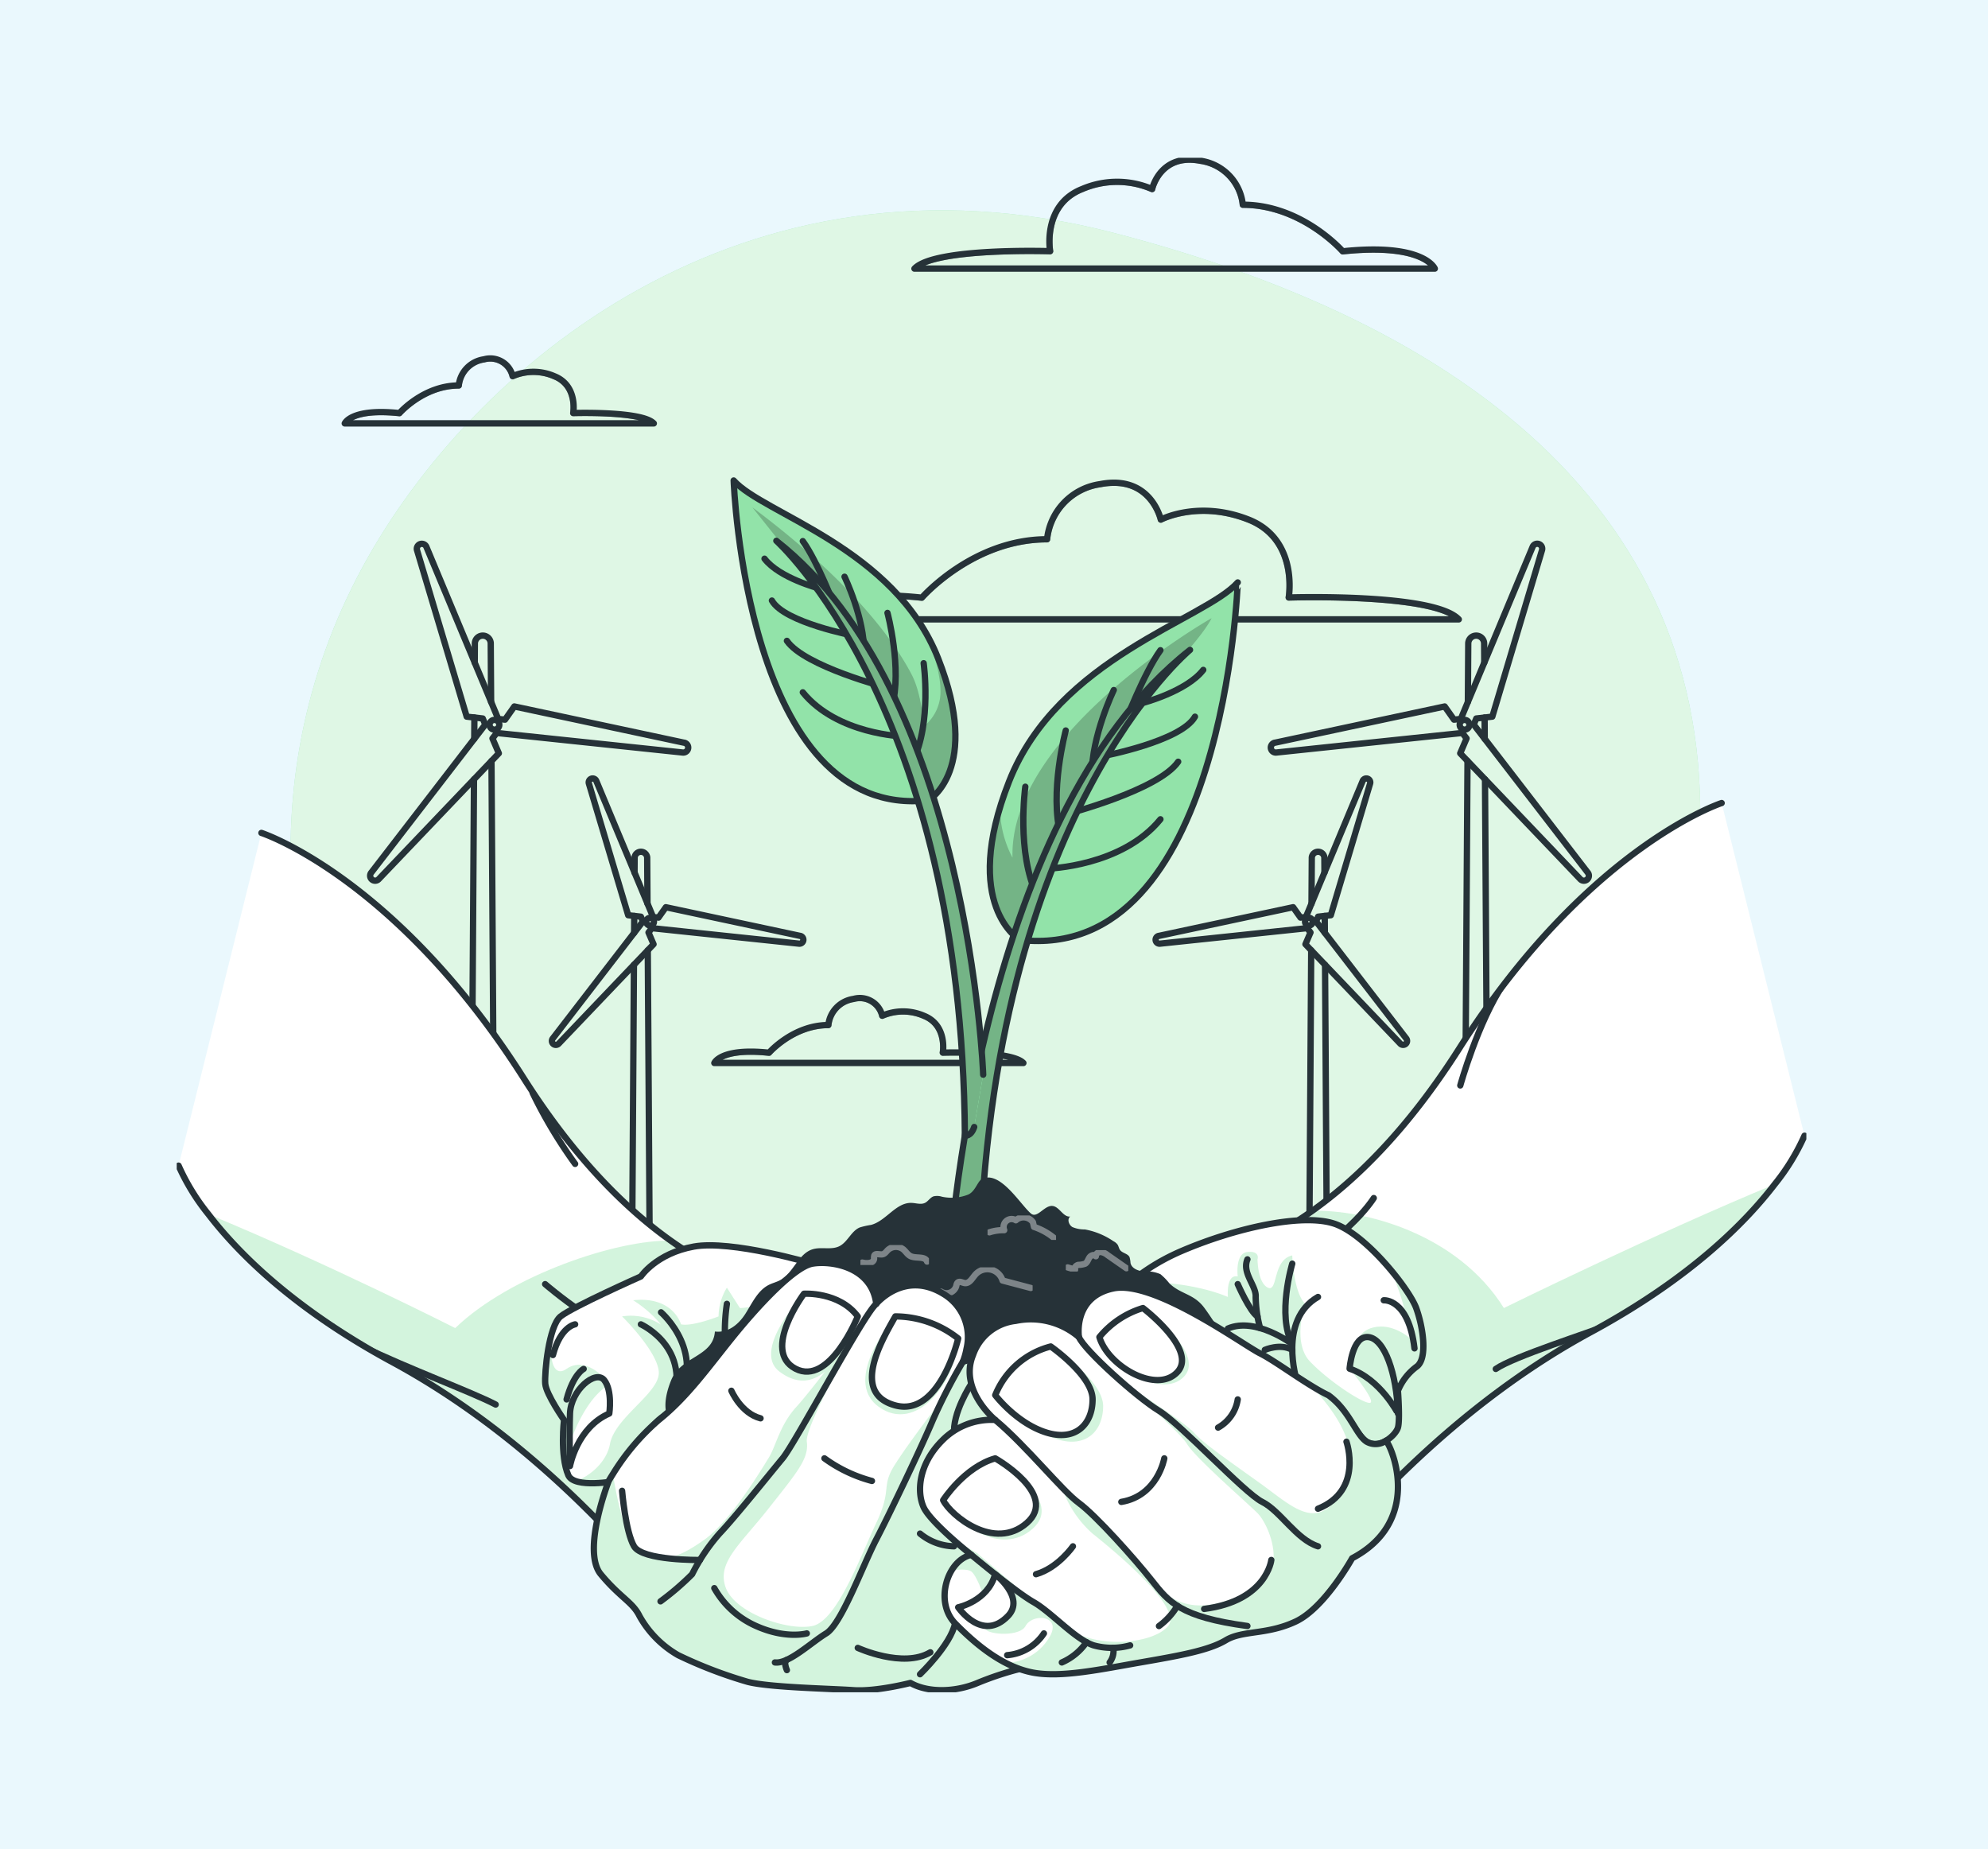 <svg xmlns="http://www.w3.org/2000/svg" xmlns:xlink="http://www.w3.org/1999/xlink" width="315" height="293" viewBox="0 0 315 293">
  <defs>
    <clipPath id="clip-path">
      <rect id="Rectángulo_405295" data-name="Rectángulo 405295" width="258.219" height="243.116" fill="none"/>
    </clipPath>
    <clipPath id="clip-path-3">
      <rect id="Rectángulo_405256" data-name="Rectángulo 405256" width="223.373" height="211.892" fill="none"/>
    </clipPath>
    <clipPath id="clip-path-4">
      <path id="Trazado_978825" data-name="Trazado 978825" d="M214.933,87.1a9.854,9.854,0,0,0-8.426,8.735c-11.771,0-19.843,9.252-19.843,9.252-16.207-1.719-18.294,3.44-18.294,3.44H271.743c-3.946-4.217-26.947-3.466-26.947-3.466s1.614-9.195-6.357-12.343-13.909,0-13.909,0-1.273-5.838-7.427-5.838a11.457,11.457,0,0,0-2.17.219" transform="translate(-168.37 -86.885)" fill="none"/>
    </clipPath>
    <clipPath id="clip-path-5">
      <rect id="Rectángulo_405258" data-name="Rectángulo 405258" width="103.966" height="22.239" fill="none"/>
    </clipPath>
    <clipPath id="clip-path-7">
      <path id="Trazado_978828" data-name="Trazado 978828" d="M234.928,5.156a14,14,0,0,0-11.094,0C217.477,7.667,218.765,15,218.765,15s-18.345-.6-21.493,2.765h82.449s-1.664-4.115-14.591-2.744c0,0-6.437-7.379-15.826-7.379A7.86,7.86,0,0,0,242.583.674,9.2,9.2,0,0,0,240.853.5a6.061,6.061,0,0,0-5.925,4.656" transform="translate(-197.272 -0.5)" fill="none"/>
    </clipPath>
    <clipPath id="clip-path-8">
      <rect id="Rectángulo_405260" data-name="Rectángulo 405260" width="83.042" height="17.858" fill="none"/>
    </clipPath>
    <clipPath id="clip-path-10">
      <path id="Trazado_978831" data-name="Trazado 978831" d="M67,53.819A4.668,4.668,0,0,0,63,57.957c-5.577,0-9.4,4.383-9.4,4.383-7.677-.814-8.666,1.63-8.666,1.63H93.908c-1.87-2-12.766-1.643-12.766-1.643s.765-4.356-3.011-5.847a8.316,8.316,0,0,0-6.589,0,3.6,3.6,0,0,0-3.519-2.766,5.413,5.413,0,0,0-1.028.1" transform="translate(-44.936 -53.715)" fill="none"/>
    </clipPath>
    <clipPath id="clip-path-11">
      <rect id="Rectángulo_405262" data-name="Rectángulo 405262" width="49.564" height="10.847" fill="none"/>
    </clipPath>
    <clipPath id="clip-path-13">
      <path id="Trazado_978834" data-name="Trazado 978834" d="M165.814,224.826a4.669,4.669,0,0,0-3.992,4.139c-5.577,0-9.4,4.383-9.4,4.383-7.677-.814-8.666,1.63-8.666,1.63h48.972c-1.87-2-12.766-1.642-12.766-1.642s.765-4.356-3.011-5.847a8.316,8.316,0,0,0-6.589,0,3.6,3.6,0,0,0-3.519-2.766,5.462,5.462,0,0,0-1.027.1" transform="translate(-143.756 -224.722)" fill="none"/>
    </clipPath>
    <clipPath id="clip-path-16">
      <path id="Trazado_978853" data-name="Trazado 978853" d="M.5,233.231a34.528,34.528,0,0,0,4.723,7.7c4.658,6.08,13.428,14.926,29.119,23.412,27.732,14.992,45.284,39.9,45.284,39.9l16.136-51.43s-7.176-.521-17.273-7.692c-6.862-4.87-15.075-12.8-23.294-25.735-20.313-31.946-41.569-38.873-41.569-38.873Z" transform="translate(-0.5 -180.522)" fill="none"/>
    </clipPath>
    <clipPath id="clip-path-17">
      <rect id="Rectángulo_405266" data-name="Rectángulo 405266" width="90.539" height="63.316" fill="none"/>
    </clipPath>
    <clipPath id="clip-path-19">
      <path id="Trazado_978860" data-name="Trazado 978860" d="M315.068,211.395c-8.219,12.929-16.432,20.864-23.294,25.735-10.1,7.171-17.273,7.692-17.273,7.692l16.136,51.429s17.552-24.912,45.284-39.9c15.691-8.486,24.461-17.333,29.119-23.413a34.522,34.522,0,0,0,4.723-7.7l-13.125-52.709s-21.256,6.927-41.569,38.873" transform="translate(-274.5 -172.522)" fill="none"/>
    </clipPath>
    <clipPath id="clip-path-22">
      <rect id="Rectángulo_405269" data-name="Rectángulo 405269" width="10.27" height="22.866" fill="none"/>
    </clipPath>
    <clipPath id="clip-path-23">
      <rect id="Rectángulo_405270" data-name="Rectángulo 405270" width="45.534" height="30.988" fill="none"/>
    </clipPath>
    <clipPath id="clip-path-24">
      <rect id="Rectángulo_405271" data-name="Rectángulo 405271" width="50.247" height="30.458" fill="none"/>
    </clipPath>
    <clipPath id="clip-path-25">
      <path id="Trazado_978884" data-name="Trazado 978884" d="M220.467,145.083c-7.735,19.654,1.7,25.1,1.7,25.1,32.413,3.726,34.533-56.64,34.533-56.64-5.256,5.926-28.5,11.889-36.236,31.544" transform="translate(-217.421 -113.539)" fill="none"/>
    </clipPath>
    <clipPath id="clip-path-26">
      <rect id="Rectángulo_405274" data-name="Rectángulo 405274" width="35.16" height="50.783" fill="none"/>
    </clipPath>
    <clipPath id="clip-path-29">
      <path id="Trazado_978892" data-name="Trazado 978892" d="M206.455,229.373h4.862c1.636-71.591,33.36-97.8,33.36-97.8-34.2,26.833-38.222,97.8-38.222,97.8" transform="translate(-206.455 -131.574)" fill="none"/>
    </clipPath>
    <clipPath id="clip-path-30">
      <rect id="Rectángulo_405277" data-name="Rectángulo 405277" width="38.223" height="97.799" fill="none"/>
    </clipPath>
    <clipPath id="clip-path-33">
      <path id="Trazado_978896" data-name="Trazado 978896" d="M179.814,136.94s8.443-4.867,1.523-22.446-27.709-22.913-32.41-28.214c0,0,1.9,53.992,30.887,50.66" transform="translate(-148.927 -86.28)" fill="none"/>
    </clipPath>
    <clipPath id="clip-path-34">
      <rect id="Rectángulo_405280" data-name="Rectángulo 405280" width="32.166" height="46.452" fill="none"/>
    </clipPath>
    <clipPath id="clip-path-37">
      <path id="Trazado_978904" data-name="Trazado 978904" d="M190.213,196.659s.962.189,1.478-1.374L193.114,187s-2.193-60.593-32.778-84.593c0,0,29.45,26.375,29.877,94.247" transform="translate(-160.336 -102.412)" fill="none"/>
    </clipPath>
    <clipPath id="clip-path-38">
      <rect id="Rectángulo_405283" data-name="Rectángulo 405283" width="32.777" height="94.255" fill="none"/>
    </clipPath>
    <clipPath id="clip-path-41">
      <rect id="Rectángulo_405284" data-name="Rectángulo 405284" width="10.861" height="3.173" fill="none"/>
    </clipPath>
    <clipPath id="clip-path-42">
      <rect id="Rectángulo_405285" data-name="Rectángulo 405285" width="14.789" height="4.413" fill="none"/>
    </clipPath>
    <clipPath id="clip-path-43">
      <rect id="Rectángulo_405286" data-name="Rectángulo 405286" width="10.856" height="3.884" fill="none"/>
    </clipPath>
    <clipPath id="clip-path-44">
      <rect id="Rectángulo_405287" data-name="Rectángulo 405287" width="9.902" height="3.395" fill="none"/>
    </clipPath>
    <clipPath id="clip-path-45">
      <rect id="Rectángulo_405288" data-name="Rectángulo 405288" width="67.45" height="62.843" fill="none"/>
    </clipPath>
    <clipPath id="clip-path-46">
      <rect id="Rectángulo_405289" data-name="Rectángulo 405289" width="14.716" height="15.5" fill="none"/>
    </clipPath>
    <clipPath id="clip-path-47">
      <rect id="Rectángulo_405290" data-name="Rectángulo 405290" width="70.768" height="46.586" fill="none"/>
    </clipPath>
    <clipPath id="clip-path-48">
      <rect id="Rectángulo_405291" data-name="Rectángulo 405291" width="15.424" height="14.026" fill="none"/>
    </clipPath>
    <clipPath id="clip-path-49">
      <rect id="Rectángulo_405292" data-name="Rectángulo 405292" width="13.088" height="11.411" fill="none"/>
    </clipPath>
    <clipPath id="clip-path-50">
      <rect id="Rectángulo_405293" data-name="Rectángulo 405293" width="14.713" height="11.926" fill="none"/>
    </clipPath>
  </defs>
  <g id="Grupo_1144151" data-name="Grupo 1144151" transform="translate(-285 -5872)">
    <rect id="Rectángulo_405241" data-name="Rectángulo 405241" width="315" height="293" transform="translate(285 5872)" fill="#eaf8fd"/>
    <g id="Grupo_1144150" data-name="Grupo 1144150" transform="translate(313 5897)">
      <g id="Grupo_1144149" data-name="Grupo 1144149" clip-path="url(#clip-path)">
        <g id="Grupo_1144027" data-name="Grupo 1144027">
          <g id="Grupo_1144026" data-name="Grupo 1144026" clip-path="url(#clip-path)">
            <path id="Trazado_978822" data-name="Trazado 978822" d="M41.9,70.476c17.08-31.444,60.04-68.147,118.98-52.859s98.759,47.631,92.234,103.9S212.3,224.543,138.442,225.913,4.452,139.421,41.9,70.476" transform="translate(-12.403 -5.719)" fill="#92e3a9"/>
            <g id="Grupo_1144025" data-name="Grupo 1144025" transform="translate(18.039 8.318)" opacity="0.7">
              <g id="Grupo_1144024" data-name="Grupo 1144024">
                <g id="Grupo_1144023" data-name="Grupo 1144023" clip-path="url(#clip-path-3)">
                  <path id="Trazado_978823" data-name="Trazado 978823" d="M41.9,70.476c17.08-31.444,60.04-68.147,118.98-52.859s98.759,47.631,92.234,103.9S212.3,224.543,138.442,225.913,4.452,139.421,41.9,70.476" transform="translate(-30.441 -14.037)" fill="#fff"/>
                </g>
              </g>
            </g>
          </g>
        </g>
        <g id="Grupo_1144032" data-name="Grupo 1144032" transform="translate(99.771 51.486)">
          <g id="Grupo_1144031" data-name="Grupo 1144031" clip-path="url(#clip-path-4)">
            <g id="Grupo_1144030" data-name="Grupo 1144030" transform="translate(-0.296 -0.296)" opacity="0.5">
              <g id="Grupo_1144029" data-name="Grupo 1144029">
                <g id="Grupo_1144028" data-name="Grupo 1144028" clip-path="url(#clip-path-5)">
                  <path id="Trazado_978824" data-name="Trazado 978824" d="M186.664,105.091s8.071-9.252,19.843-9.252a9.855,9.855,0,0,1,8.426-8.736c8.034-1.548,9.6,5.619,9.6,5.619s5.939-3.147,13.909,0,6.357,12.342,6.357,12.342,23-.751,26.947,3.467H168.37S170.456,103.372,186.664,105.091Z" transform="translate(-168.074 -86.589)" fill="none" stroke="#263238" stroke-linecap="round" stroke-linejoin="round" stroke-width="1"/>
                </g>
              </g>
            </g>
          </g>
        </g>
        <g id="Grupo_1144034" data-name="Grupo 1144034">
          <g id="Grupo_1144033" data-name="Grupo 1144033" clip-path="url(#clip-path)">
            <path id="Trazado_978826" data-name="Trazado 978826" d="M186.664,105.091s8.071-9.252,19.843-9.252a9.855,9.855,0,0,1,8.426-8.736c8.034-1.548,9.6,5.619,9.6,5.619s5.939-3.147,13.909,0,6.357,12.342,6.357,12.342,23-.751,26.947,3.467H168.37S170.456,103.372,186.664,105.091Z" transform="translate(-68.599 -35.399)" fill="none" stroke="#263238" stroke-linecap="round" stroke-linejoin="round" stroke-width="1"/>
          </g>
        </g>
        <g id="Grupo_1144039" data-name="Grupo 1144039" transform="translate(116.898 0.296)">
          <g id="Grupo_1144038" data-name="Grupo 1144038" clip-path="url(#clip-path-7)">
            <g id="Grupo_1144037" data-name="Grupo 1144037" transform="translate(-0.296 -0.296)" opacity="0.5">
              <g id="Grupo_1144036" data-name="Grupo 1144036">
                <g id="Grupo_1144035" data-name="Grupo 1144035" clip-path="url(#clip-path-8)">
                  <path id="Trazado_978827" data-name="Trazado 978827" d="M265.13,15.021S258.693,7.641,249.3,7.641A7.86,7.86,0,0,0,242.583.674c-6.408-1.234-7.655,4.482-7.655,4.482a14,14,0,0,0-11.094,0c-6.357,2.51-5.07,9.844-5.07,9.844s-18.345-.6-21.493,2.765h82.45S278.057,13.65,265.13,15.021Z" transform="translate(-196.976 -0.203)" fill="none" stroke="#263238" stroke-linecap="round" stroke-linejoin="round" stroke-width="1"/>
                </g>
              </g>
            </g>
          </g>
        </g>
        <g id="Grupo_1144041" data-name="Grupo 1144041">
          <g id="Grupo_1144040" data-name="Grupo 1144040" clip-path="url(#clip-path)">
            <path id="Trazado_978829" data-name="Trazado 978829" d="M265.13,15.021S258.693,7.641,249.3,7.641A7.86,7.86,0,0,0,242.583.674c-6.408-1.234-7.655,4.482-7.655,4.482a14,14,0,0,0-11.094,0c-6.357,2.51-5.07,9.844-5.07,9.844s-18.345-.6-21.493,2.765h82.45S278.057,13.65,265.13,15.021Z" transform="translate(-80.374 -0.203)" fill="none" stroke="#263238" stroke-linecap="round" stroke-linejoin="round" stroke-width="1"/>
          </g>
        </g>
        <g id="Grupo_1144046" data-name="Grupo 1144046" transform="translate(26.628 31.83)">
          <g id="Grupo_1144045" data-name="Grupo 1144045" clip-path="url(#clip-path-10)">
            <g id="Grupo_1144044" data-name="Grupo 1144044" transform="translate(-0.296 -0.296)" opacity="0.5">
              <g id="Grupo_1144043" data-name="Grupo 1144043">
                <g id="Grupo_1144042" data-name="Grupo 1144042" clip-path="url(#clip-path-11)">
                  <path id="Trazado_978830" data-name="Trazado 978830" d="M53.6,62.34s3.823-4.383,9.4-4.383a4.667,4.667,0,0,1,3.992-4.138,3.644,3.644,0,0,1,4.547,2.662,8.314,8.314,0,0,1,6.589,0c3.776,1.491,3.011,5.847,3.011,5.847s10.9-.356,12.766,1.642H44.937S45.925,61.526,53.6,62.34Z" transform="translate(-44.64 -53.419)" fill="none" stroke="#263238" stroke-linecap="round" stroke-linejoin="round" stroke-width="1"/>
                </g>
              </g>
            </g>
          </g>
        </g>
        <g id="Grupo_1144048" data-name="Grupo 1144048">
          <g id="Grupo_1144047" data-name="Grupo 1144047" clip-path="url(#clip-path)">
            <path id="Trazado_978832" data-name="Trazado 978832" d="M53.6,62.34s3.823-4.383,9.4-4.383a4.667,4.667,0,0,1,3.992-4.138,3.644,3.644,0,0,1,4.547,2.662,8.314,8.314,0,0,1,6.589,0c3.776,1.491,3.011,5.847,3.011,5.847s10.9-.356,12.766,1.642H44.937S45.925,61.526,53.6,62.34Z" transform="translate(-18.309 -21.885)" fill="none" stroke="#263238" stroke-linecap="round" stroke-linejoin="round" stroke-width="1"/>
          </g>
        </g>
        <g id="Grupo_1144053" data-name="Grupo 1144053" transform="translate(85.186 133.164)">
          <g id="Grupo_1144052" data-name="Grupo 1144052" clip-path="url(#clip-path-13)">
            <g id="Grupo_1144051" data-name="Grupo 1144051" transform="translate(-0.296 -0.296)" opacity="0.5">
              <g id="Grupo_1144050" data-name="Grupo 1144050">
                <g id="Grupo_1144049" data-name="Grupo 1144049" clip-path="url(#clip-path-11)">
                  <path id="Trazado_978833" data-name="Trazado 978833" d="M152.422,233.348s3.823-4.383,9.4-4.383a4.668,4.668,0,0,1,3.992-4.139,3.644,3.644,0,0,1,4.547,2.662,8.314,8.314,0,0,1,6.589,0c3.776,1.491,3.011,5.847,3.011,5.847s10.9-.356,12.766,1.642H143.756S144.744,232.534,152.422,233.348Z" transform="translate(-143.46 -224.427)" fill="none" stroke="#263238" stroke-linecap="round" stroke-linejoin="round" stroke-width="1"/>
                </g>
              </g>
            </g>
          </g>
        </g>
        <g id="Grupo_1144055" data-name="Grupo 1144055">
          <g id="Grupo_1144054" data-name="Grupo 1144054" clip-path="url(#clip-path)">
            <path id="Trazado_978835" data-name="Trazado 978835" d="M152.422,233.348s3.823-4.383,9.4-4.383a4.668,4.668,0,0,1,3.992-4.139,3.644,3.644,0,0,1,4.547,2.662,8.314,8.314,0,0,1,6.589,0c3.776,1.491,3.011,5.847,3.011,5.847s10.9-.356,12.766,1.642H143.756S144.744,232.534,152.422,233.348Z" transform="translate(-58.57 -91.558)" fill="none" stroke="#263238" stroke-linecap="round" stroke-linejoin="round" stroke-width="1"/>
            <path id="Trazado_978836" data-name="Trazado 978836" d="M82.285,138.267l-.059-9.246a1.258,1.258,0,0,0-2.517,0l-.019,3.029" transform="translate(-32.468 -52.057)" fill="none" stroke="#263238" stroke-linecap="round" stroke-linejoin="round" stroke-width="1"/>
            <line id="Línea_657" data-name="Línea 657" x1="0.022" y2="3.391" transform="translate(47.144 88.682)" fill="none" stroke="#263238" stroke-linecap="round" stroke-linejoin="round" stroke-width="1"/>
            <line id="Línea_658" data-name="Línea 658" x1="0.466" y1="72.76" transform="translate(49.877 95.56)" fill="none" stroke="#263238" stroke-linecap="round" stroke-linejoin="round" stroke-width="1"/>
            <line id="Línea_659" data-name="Línea 659" x1="0.447" y2="69.853" transform="translate(46.657 98.467)" fill="none" stroke="#263238" stroke-linecap="round" stroke-linejoin="round" stroke-width="1"/>
            <path id="Trazado_978837" data-name="Trazado 978837" d="M101.5,134.723l-26.913-5.746-1.478,2.091-1.075-.113L60.654,103.69a.789.789,0,0,0-1.484.53l7.869,26.37,2.544.293.4.966L51.931,155.282a.789.789,0,0,0,1.2,1.026l19-19.911-1.007-2.354.669-.868,29.466,3.1a.789.789,0,0,0,.248-1.557Z" transform="translate(-21.091 -42.048)" fill="none" stroke="#263238" stroke-linecap="round" stroke-linejoin="round" stroke-width="1"/>
            <path id="Trazado_978838" data-name="Trazado 978838" d="M85.2,151.064a.771.771,0,1,1-.771-.771A.771.771,0,0,1,85.2,151.064Z" transform="translate(-34.083 -61.234)" fill="none" stroke="#263238" stroke-linecap="round" stroke-linejoin="round" stroke-width="1"/>
            <path id="Trazado_978839" data-name="Trazado 978839" d="M124.471,193.7l-.047-7.314a1,1,0,0,0-1.99,0l-.015,2.4" transform="translate(-49.876 -75.536)" fill="none" stroke="#263238" stroke-linecap="round" stroke-linejoin="round" stroke-width="1"/>
            <line id="Línea_660" data-name="Línea 660" x1="0.017" y2="2.682" transform="translate(72.48 120.12)" fill="none" stroke="#263238" stroke-linecap="round" stroke-linejoin="round" stroke-width="1"/>
            <line id="Línea_661" data-name="Línea 661" x1="0.369" y1="57.555" transform="translate(74.641 125.56)" fill="none" stroke="#263238" stroke-linecap="round" stroke-linejoin="round" stroke-width="1"/>
            <line id="Línea_662" data-name="Línea 662" x1="0.354" y2="55.256" transform="translate(72.094 127.86)" fill="none" stroke="#263238" stroke-linecap="round" stroke-linejoin="round" stroke-width="1"/>
            <path id="Trazado_978840" data-name="Trazado 978840" d="M139.67,190.9l-21.289-4.545L117.212,188l-.85-.09-9-21.567a.624.624,0,0,0-1.174.419l6.225,20.86,2.012.232.319.764L100.46,207.159a.624.624,0,0,0,.946.812l15.027-15.751-.8-1.862.529-.687,23.309,2.456a.624.624,0,0,0,.2-1.231Z" transform="translate(-40.877 -67.618)" fill="none" stroke="#263238" stroke-linecap="round" stroke-linejoin="round" stroke-width="1"/>
            <path id="Trazado_978841" data-name="Trazado 978841" d="M126.774,203.822a.61.61,0,1,1-.61-.61A.61.61,0,0,1,126.774,203.822Z" transform="translate(-51.154 -82.794)" fill="none" stroke="#263238" stroke-linecap="round" stroke-linejoin="round" stroke-width="1"/>
            <path id="Trazado_978842" data-name="Trazado 978842" d="M345.251,138.267l.059-9.246a1.258,1.258,0,0,1,2.517,0l.019,3.029" transform="translate(-140.665 -52.057)" fill="none" stroke="#263238" stroke-linecap="round" stroke-linejoin="round" stroke-width="1"/>
            <line id="Línea_663" data-name="Línea 663" x2="0.022" y2="3.391" transform="translate(207.237 88.682)" fill="none" stroke="#263238" stroke-linecap="round" stroke-linejoin="round" stroke-width="1"/>
            <line id="Línea_664" data-name="Línea 664" y1="72.76" x2="0.466" transform="translate(204.061 95.56)" fill="none" stroke="#263238" stroke-linecap="round" stroke-linejoin="round" stroke-width="1"/>
            <line id="Línea_665" data-name="Línea 665" x2="0.447" y2="69.853" transform="translate(207.299 98.467)" fill="none" stroke="#263238" stroke-linecap="round" stroke-linejoin="round" stroke-width="1"/>
            <path id="Trazado_978843" data-name="Trazado 978843" d="M293.2,134.723l26.913-5.746,1.478,2.091,1.075-.113,11.38-27.264a.789.789,0,0,1,1.485.53l-7.87,26.37-2.543.293-.4.966,18.055,23.432a.789.789,0,0,1-1.2,1.026l-19-19.911,1.007-2.354-.669-.868-29.466,3.1a.789.789,0,0,1-.248-1.557Z" transform="translate(-119.202 -42.048)" fill="none" stroke="#263238" stroke-linecap="round" stroke-linejoin="round" stroke-width="1"/>
            <path id="Trazado_978844" data-name="Trazado 978844" d="M343.063,151.064a.771.771,0,1,0,.772-.771A.772.772,0,0,0,343.063,151.064Z" transform="translate(-139.773 -61.234)" fill="none" stroke="#263238" stroke-linecap="round" stroke-linejoin="round" stroke-width="1"/>
            <path id="Trazado_978845" data-name="Trazado 978845" d="M303.438,193.7l.047-7.314a1,1,0,0,1,1.99,0l.015,2.4" transform="translate(-123.629 -75.536)" fill="none" stroke="#263238" stroke-linecap="round" stroke-linejoin="round" stroke-width="1"/>
            <line id="Línea_666" data-name="Línea 666" x2="0.017" y2="2.682" transform="translate(181.906 120.12)" fill="none" stroke="#263238" stroke-linecap="round" stroke-linejoin="round" stroke-width="1"/>
            <line id="Línea_667" data-name="Línea 667" y1="57.555" x2="0.369" transform="translate(179.393 125.56)" fill="none" stroke="#263238" stroke-linecap="round" stroke-linejoin="round" stroke-width="1"/>
            <line id="Línea_668" data-name="Línea 668" x2="0.354" y2="55.256" transform="translate(181.955 127.86)" fill="none" stroke="#263238" stroke-linecap="round" stroke-linejoin="round" stroke-width="1"/>
            <path id="Trazado_978846" data-name="Trazado 978846" d="M262.261,190.9l21.289-4.545L284.719,188l.851-.09,9-21.567a.624.624,0,0,1,1.174.419l-6.225,20.86-2.012.232-.319.764,14.282,18.536a.624.624,0,0,1-.946.812L285.5,192.22l.8-1.862-.529-.687-23.309,2.456a.624.624,0,0,1-.2-1.231Z" transform="translate(-106.651 -67.618)" fill="none" stroke="#263238" stroke-linecap="round" stroke-linejoin="round" stroke-width="1"/>
            <path id="Trazado_978847" data-name="Trazado 978847" d="M301.707,203.822a.61.61,0,1,0,.61-.61A.61.61,0,0,0,301.707,203.822Z" transform="translate(-122.924 -82.794)" fill="none" stroke="#263238" stroke-linecap="round" stroke-linejoin="round" stroke-width="1"/>
            <path id="Trazado_978848" data-name="Trazado 978848" d="M.5,233.231a34.528,34.528,0,0,0,4.723,7.7c4.658,6.08,13.428,14.927,29.119,23.412,27.732,14.992,45.284,39.9,45.284,39.9l16.136-51.429s-7.176-.521-17.273-7.692c-6.862-4.871-15.075-12.805-23.294-25.735-20.313-31.946-41.569-38.873-41.569-38.873" transform="translate(-0.204 -73.55)" fill="#fff"/>
          </g>
        </g>
        <g id="Grupo_1144060" data-name="Grupo 1144060" transform="translate(0.296 106.972)">
          <g id="Grupo_1144059" data-name="Grupo 1144059" clip-path="url(#clip-path-16)">
            <g id="Grupo_1144058" data-name="Grupo 1144058" transform="translate(4.723 60.413)" opacity="0.4">
              <g id="Grupo_1144057" data-name="Grupo 1144057">
                <g id="Grupo_1144056" data-name="Grupo 1144056" clip-path="url(#clip-path-17)">
                  <path id="Trazado_978849" data-name="Trazado 978849" d="M8.47,282.472c4.658,6.08,13.428,14.927,29.119,23.413,27.732,14.992,45.284,39.9,45.284,39.9l16.136-51.429s-7.176-.521-17.273-7.692c-8.266-.225-25.4,5.387-34.154,13.84,0,0-20.22-10.249-39.112-18.036" transform="translate(-8.47 -282.472)" fill="#92e3a9"/>
                </g>
              </g>
            </g>
            <path id="Trazado_978850" data-name="Trazado 978850" d="M98.515,301.154s9.862,8.519,15.429,8.8" transform="translate(-40.434 -229.671)" fill="none" stroke="#263238" stroke-linecap="round" stroke-linejoin="round" stroke-width="1"/>
            <path id="Trazado_978851" data-name="Trazado 978851" d="M49.682,317.821c7.033,3.42,17.348,7.242,21.1,9.2" transform="translate(-20.538 -236.461)" fill="none" stroke="#263238" stroke-linecap="round" stroke-linejoin="round" stroke-width="1"/>
            <path id="Trazado_978852" data-name="Trazado 978852" d="M95.176,250.01a74.581,74.581,0,0,0,6.73,11.252" transform="translate(-39.074 -208.833)" fill="none" stroke="#263238" stroke-linecap="round" stroke-linejoin="round" stroke-width="1"/>
          </g>
        </g>
        <g id="Grupo_1144062" data-name="Grupo 1144062">
          <g id="Grupo_1144061" data-name="Grupo 1144061" clip-path="url(#clip-path)">
            <path id="Trazado_978854" data-name="Trazado 978854" d="M.5,233.231a34.528,34.528,0,0,0,4.723,7.7c4.658,6.08,13.428,14.927,29.119,23.412,27.732,14.992,45.284,39.9,45.284,39.9l16.136-51.429s-7.176-.521-17.273-7.692c-6.862-4.871-15.075-12.805-23.294-25.735-20.313-31.946-41.569-38.873-41.569-38.873" transform="translate(-0.204 -73.55)" fill="none" stroke="#263238" stroke-linecap="round" stroke-linejoin="round" stroke-width="1"/>
            <path id="Trazado_978855" data-name="Trazado 978855" d="M369.762,225.231a34.528,34.528,0,0,1-4.723,7.7c-4.658,6.08-13.428,14.927-29.119,23.413-27.732,14.992-45.284,39.9-45.284,39.9L274.5,244.822s7.176-.521,17.273-7.692c6.862-4.871,15.075-12.805,23.294-25.735,20.313-31.946,41.569-38.873,41.569-38.873" transform="translate(-111.839 -70.29)" fill="#fff"/>
          </g>
        </g>
        <g id="Grupo_1144067" data-name="Grupo 1144067" transform="translate(162.661 102.232)">
          <g id="Grupo_1144066" data-name="Grupo 1144066" clip-path="url(#clip-path-19)">
            <g id="Grupo_1144065" data-name="Grupo 1144065" transform="translate(0 60.413)" opacity="0.4">
              <g id="Grupo_1144064" data-name="Grupo 1144064">
                <g id="Grupo_1144063" data-name="Grupo 1144063" clip-path="url(#clip-path-17)">
                  <path id="Trazado_978856" data-name="Trazado 978856" d="M365.039,274.472c-4.658,6.08-13.428,14.927-29.119,23.413-27.732,14.992-45.284,39.9-45.284,39.9L274.5,286.359s7.176-.521,17.273-7.692c8.266-.225,22.979,3.593,30.357,15.4,0,0,24.017-11.813,42.908-19.6" transform="translate(-274.5 -274.472)" fill="#92e3a9"/>
                </g>
              </g>
            </g>
            <path id="Trazado_978857" data-name="Trazado 978857" d="M308.218,278.138s-4.814,7.83-17.263,12.744" transform="translate(-281.204 -215.553)" fill="none" stroke="#263238" stroke-linecap="round" stroke-linejoin="round" stroke-width="1"/>
            <path id="Trazado_978858" data-name="Trazado 978858" d="M370.766,311.9c-2.978,1.236-15.238,5.091-18.051,7.066" transform="translate(-306.367 -229.307)" fill="none" stroke="#263238" stroke-linecap="round" stroke-linejoin="round" stroke-width="1"/>
            <path id="Trazado_978859" data-name="Trazado 978859" d="M343.22,236.91s2.8-10.08,6.909-16.175" transform="translate(-302.498 -192.165)" fill="none" stroke="#263238" stroke-linecap="round" stroke-linejoin="round" stroke-width="1"/>
          </g>
        </g>
        <g id="Grupo_1144078" data-name="Grupo 1144078">
          <g id="Grupo_1144077" data-name="Grupo 1144077" clip-path="url(#clip-path)">
            <path id="Trazado_978861" data-name="Trazado 978861" d="M369.762,225.231a34.528,34.528,0,0,1-4.723,7.7c-4.658,6.08-13.428,14.927-29.119,23.413-27.732,14.992-45.284,39.9-45.284,39.9L274.5,244.822s7.176-.521,17.273-7.692c6.862-4.871,15.075-12.805,23.294-25.735,20.313-31.946,41.569-38.873,41.569-38.873" transform="translate(-111.839 -70.29)" fill="none" stroke="#263238" stroke-linecap="round" stroke-linejoin="round" stroke-width="1"/>
            <path id="Trazado_978862" data-name="Trazado 978862" d="M148.861,310.048l-17.319,2.079s-12.093,3.687-15.014,6.313-6.765,9.665-6.765,9.665-4.254.808-6.437.021a1.852,1.852,0,0,1-1.142-.93,9.22,9.22,0,0,1-.581-2.066,26.972,26.972,0,0,1-.1-6.69s-2.838-4.063-2.975-5.732c-.13-1.6.485-8.522,2.2-10.445a1.854,1.854,0,0,1,.232-.226c1.894-1.518,12.715-6.327,12.715-6.327s2.435-3.66,8.393-4.74,18.8,2.709,18.8,2.709l1.868,3.823Z" transform="translate(-40.138 -118.471)" fill="#fff"/>
            <g id="Grupo_1144070" data-name="Grupo 1144070" transform="translate(58.378 183.793)" opacity="0.4">
              <g id="Grupo_1144069" data-name="Grupo 1144069">
                <g id="Grupo_1144068" data-name="Grupo 1144068" clip-path="url(#clip-path-22)">
                  <path id="Trazado_978863" data-name="Trazado 978863" d="M101.6,333.028a27,27,0,0,1-.1-6.69s-2.838-4.063-2.975-5.732c-.13-1.6.486-8.523,2.2-10.445-1.99,3.967-1.594,10.02,1.176,8.092,3.386-2.353,6.874,2.456,6.874,2.456-3.68,1.915-6.368,8.441-7.182,12.319" transform="translate(-98.516 -310.162)" fill="#92e3a9"/>
                </g>
              </g>
            </g>
            <g id="Grupo_1144073" data-name="Grupo 1144073" transform="translate(63.189 179.013)" opacity="0.4">
              <g id="Grupo_1144072" data-name="Grupo 1144072">
                <g id="Grupo_1144071" data-name="Grupo 1144071" clip-path="url(#clip-path-23)">
                  <path id="Trazado_978864" data-name="Trazado 978864" d="M152.169,314.659l-17.319,2.079s-12.093,3.687-15.014,6.313-6.765,9.665-6.765,9.665-4.254.808-6.437.021c2-.609,4.911-2.846,5.459-5.862.786-4.289,8.01-8.153,7.736-11.478s-5.814-8.749-5.814-8.749a8.807,8.807,0,0,1,6.177,1.313,18.658,18.658,0,0,0-4.419-3.871c6.361-.691,7.578,3.81,7.578,3.81,1.779.4,5.951-1.252,5.951-1.252a8.932,8.932,0,0,1,1.32-4.555l2.066,3.228c2.243,0,9.781-2.148,13.365-3.208Z" transform="translate(-106.635 -302.094)" fill="#92e3a9"/>
                </g>
              </g>
            </g>
            <path id="Trazado_978865" data-name="Trazado 978865" d="M102.185,327.2c.931,2.163,7.577.91,7.577.91s3.844-7.044,6.765-9.671,15.018-6.313,15.018-6.313l17.318-2.076L140.88,293.68s-12.853-3.788-18.806-2.706-8.388,4.735-8.388,4.735-10.823,4.811-12.718,6.329-2.571,9-2.435,10.672,2.976,5.729,2.976,5.729S100.832,324.054,102.185,327.2Z" transform="translate(-40.138 -118.472)" fill="none" stroke="#263238" stroke-linecap="round" stroke-linejoin="round" stroke-width="1"/>
            <path id="Trazado_978866" data-name="Trazado 978866" d="M105.123,340.113s1.083-6.089,6.224-8.321c0,0,.541-3.628-.812-5.3s-5.277,1.577-5.412,5.3S105.123,340.113,105.123,340.113Z" transform="translate(-42.805 -132.839)" fill="none" stroke="#263238" stroke-linecap="round" stroke-linejoin="round" stroke-width="1"/>
            <path id="Trazado_978867" data-name="Trazado 978867" d="M124.115,311.9s9.021,4.052,4.307,14.132" transform="translate(-50.568 -127.075)" fill="none" stroke="#263238" stroke-linecap="round" stroke-linejoin="round" stroke-width="1"/>
            <path id="Trazado_978868" data-name="Trazado 978868" d="M129.508,308.688s7.668,6.615,2.034,14.943" transform="translate(-52.765 -125.768)" fill="none" stroke="#263238" stroke-linecap="round" stroke-linejoin="round" stroke-width="1"/>
            <path id="Trazado_978869" data-name="Trazado 978869" d="M146.9,306.424a30.107,30.107,0,0,0,0,8.813" transform="translate(-59.722 -124.846)" fill="none" stroke="#263238" stroke-linecap="round" stroke-linejoin="round" stroke-width="1"/>
            <path id="Trazado_978870" data-name="Trazado 978870" d="M106.957,323.82s-1.624.775-2.706,4.834" transform="translate(-42.475 -131.933)" fill="none" stroke="#263238" stroke-linecap="round" stroke-linejoin="round" stroke-width="1"/>
            <path id="Trazado_978871" data-name="Trazado 978871" d="M104.116,311.9s-2.3.31-3.518,4.864" transform="translate(-40.986 -127.075)" fill="none" stroke="#263238" stroke-linecap="round" stroke-linejoin="round" stroke-width="1"/>
            <path id="Trazado_978872" data-name="Trazado 978872" d="M297.668,307.307a8.959,8.959,0,0,0-2.893,3.769s.356,4.624,0,5.842-2.927,3.516-4.959,2.23-3.078-6.019-8.338-8.071L248.556,297.97a20.689,20.689,0,0,1,3.961-4.2,32.318,32.318,0,0,1,8.044-4.863c8.557-3.653,18.975-5.951,24.05-4.329,2.859.916,6.3,4.111,8.954,7.257a25.94,25.94,0,0,1,4.1,6.135c1.081,2.982,1.894,8.119,0,9.337" transform="translate(-101.269 -115.73)" fill="#fff"/>
            <g id="Grupo_1144076" data-name="Grupo 1144076" transform="translate(147.288 173.339)" opacity="0.4">
              <g id="Grupo_1144075" data-name="Grupo 1144075">
                <g id="Grupo_1144074" data-name="Grupo 1144074" clip-path="url(#clip-path-24)">
                  <path id="Trazado_978873" data-name="Trazado 978873" d="M297.668,310.758a8.959,8.959,0,0,0-2.893,3.769s.356,4.624,0,5.842-2.927,3.516-4.959,2.23-3.078-6.019-8.338-8.071l-32.922-13.105a20.691,20.691,0,0,1,3.961-4.2c4.507-.027,10.445.424,15.315,2.442,0,0-.335-3.659,1.559-3.242,0,0-.479-3.7,1.567-3.885s1.566,1.176,1.566,1.176.021,3.728,1.649,4.48.684-4.392,3.858-5.11c0,0,.178,5.794,2.038,7.674,0,0-2.114,6.108.773,9.139s8.3,6.634,9.474,6.546-3.2-5.41-3.2-5.41.082-5.376,3.4-6.43,6.2,1.649,6.2,1.649a38.653,38.653,0,0,0-3.154-10.964,25.94,25.94,0,0,1,4.1,6.135c1.081,2.982,1.894,8.119,0,9.337" transform="translate(-248.557 -292.52)" fill="#92e3a9"/>
                </g>
              </g>
            </g>
            <path id="Trazado_978874" data-name="Trazado 978874" d="M248.551,297.974s3.445-5.412,12-9.065,18.979-5.953,24.052-4.329S296.582,295,297.664,297.974s1.895,8.118,0,9.335a8.956,8.956,0,0,0-2.892,3.766s.355,4.623,0,5.84-2.926,3.518-4.955,2.232-3.084-6.016-8.343-8.073" transform="translate(-101.267 -115.73)" fill="none" stroke="#263238" stroke-linecap="round" stroke-linejoin="round" stroke-width="1"/>
            <path id="Trazado_978875" data-name="Trazado 978875" d="M313.625,320.308s.4-5.277,2.975-5.006,4.5,5.818,4.684,12.109C321.285,327.411,318.5,321.932,313.625,320.308Z" transform="translate(-127.78 -128.459)" fill="none" stroke="#263238" stroke-linecap="round" stroke-linejoin="round" stroke-width="1"/>
            <path id="Trazado_978876" data-name="Trazado 978876" d="M298.989,317.749s-2.977-9.517,3.382-13.171" transform="translate(-121.533 -124.094)" fill="none" stroke="#263238" stroke-linecap="round" stroke-linejoin="round" stroke-width="1"/>
            <path id="Trazado_978877" data-name="Trazado 978877" d="M291.283,295.674s-2.455,8.164,0,12.741c0,0-5.8-4.353-10.2-2.459" transform="translate(-114.523 -120.466)" fill="none" stroke="#263238" stroke-linecap="round" stroke-linejoin="round" stroke-width="1"/>
            <path id="Trazado_978878" data-name="Trazado 978878" d="M288.167,305.421a20.341,20.341,0,0,1-.7-4.936c.135-1.759-2.21-3.788-1.308-5.953" transform="translate(-116.504 -120.001)" fill="none" stroke="#263238" stroke-linecap="round" stroke-linejoin="round" stroke-width="1"/>
            <path id="Trazado_978879" data-name="Trazado 978879" d="M283.713,301.154s1.936,4.408,3.133,5.113" transform="translate(-115.593 -122.699)" fill="none" stroke="#263238" stroke-linecap="round" stroke-linejoin="round" stroke-width="1"/>
            <path id="Trazado_978880" data-name="Trazado 978880" d="M290.95,318.4s2.44-1.083,4.352,0" transform="translate(-118.541 -129.53)" fill="none" stroke="#263238" stroke-linecap="round" stroke-linejoin="round" stroke-width="1"/>
            <path id="Trazado_978881" data-name="Trazado 978881" d="M322.756,305.467s3.923-.332,4.871,7.621" transform="translate(-131.5 -124.455)" fill="none" stroke="#263238" stroke-linecap="round" stroke-linejoin="round" stroke-width="1"/>
            <path id="Trazado_978882" data-name="Trazado 978882" d="M222.17,170.178s-9.44-5.442-1.7-25.1,30.98-25.617,36.237-31.544c0,0-2.12,60.367-34.533,56.64" transform="translate(-88.583 -46.259)" fill="#92e3a9"/>
          </g>
        </g>
        <g id="Grupo_1144086" data-name="Grupo 1144086" transform="translate(128.838 67.28)">
          <g id="Grupo_1144085" data-name="Grupo 1144085" clip-path="url(#clip-path-25)">
            <g id="Grupo_1144084" data-name="Grupo 1144084" transform="translate(0.003 5.643)" opacity="0.3">
              <g id="Grupo_1144083" data-name="Grupo 1144083">
                <g id="Grupo_1144082" data-name="Grupo 1144082" clip-path="url(#clip-path-26)">
                  <g id="Grupo_1144081" data-name="Grupo 1144081" opacity="0.7">
                    <g id="Grupo_1144080" data-name="Grupo 1144080">
                      <g id="Grupo_1144079" data-name="Grupo 1144079" clip-path="url(#clip-path-26)">
                        <path id="Trazado_978883" data-name="Trazado 978883" d="M252.586,123.062c-2.655,5.043-10.826,11.407-19.8,26.719a139.8,139.8,0,0,0-10.915,24.064c-1.428-1.055-7.206-6.388-2.833-20.77a17,17,0,0,0,1.979,7.958c-.569-19.792,31.572-37.972,31.572-37.972" transform="translate(-217.426 -123.062)"/>
                      </g>
                    </g>
                  </g>
                </g>
              </g>
            </g>
          </g>
        </g>
        <g id="Grupo_1144088" data-name="Grupo 1144088">
          <g id="Grupo_1144087" data-name="Grupo 1144087" clip-path="url(#clip-path)">
            <path id="Trazado_978885" data-name="Trazado 978885" d="M222.17,170.178s-9.44-5.442-1.7-25.1,30.98-25.617,36.237-31.544C256.7,113.538,254.583,173.9,222.17,170.178Z" transform="translate(-88.583 -46.259)" fill="none" stroke="#263238" stroke-linecap="round" stroke-linejoin="round" stroke-width="1"/>
            <path id="Trazado_978886" data-name="Trazado 978886" d="M226.694,168.153s-1.469,10.5,1.909,17.348l1.686-4.376s11.721-.312,17.816-7.814" transform="translate(-92.232 -68.51)" fill="none" stroke="#263238" stroke-linecap="round" stroke-linejoin="round" stroke-width="1"/>
            <path id="Trazado_978887" data-name="Trazado 978887" d="M236.728,153.12s-2.657,9.846-.782,16.722l.782-3.438s14.69-3.8,17.816-8.336" transform="translate(-95.858 -62.385)" fill="none" stroke="#263238" stroke-linecap="round" stroke-linejoin="round" stroke-width="1"/>
            <path id="Trazado_978888" data-name="Trazado 978888" d="M248.18,142.307s-3.551,7.346-3.47,13.44l1.734-2.969s12.411-2.344,14.6-6.251" transform="translate(-99.701 -57.98)" fill="none" stroke="#263238" stroke-linecap="round" stroke-linejoin="round" stroke-width="1"/>
            <path id="Trazado_978889" data-name="Trazado 978889" d="M259.148,131.658c-2.593,3.58-5.668,11.587-5.668,11.587l2.834-3.221s7-1.829,9.62-5.249" transform="translate(-103.275 -53.641)" fill="none" stroke="#263238" stroke-linecap="round" stroke-linejoin="round" stroke-width="1"/>
            <path id="Trazado_978890" data-name="Trazado 978890" d="M206.454,229.374s4.027-70.966,38.222-97.8c0,0-31.724,26.208-33.359,97.8Z" transform="translate(-84.115 -53.607)" fill="#92e3a9"/>
          </g>
        </g>
        <g id="Grupo_1144096" data-name="Grupo 1144096" transform="translate(122.34 77.967)">
          <g id="Grupo_1144095" data-name="Grupo 1144095" clip-path="url(#clip-path-29)">
            <g id="Grupo_1144094" data-name="Grupo 1144094" transform="translate(-0.001 0.001)" opacity="0.3">
              <g id="Grupo_1144093" data-name="Grupo 1144093">
                <g id="Grupo_1144092" data-name="Grupo 1144092" clip-path="url(#clip-path-30)">
                  <g id="Grupo_1144091" data-name="Grupo 1144091" opacity="0.7">
                    <g id="Grupo_1144090" data-name="Grupo 1144090">
                      <g id="Grupo_1144089" data-name="Grupo 1144089" clip-path="url(#clip-path-30)">
                        <path id="Trazado_978891" data-name="Trazado 978891" d="M206.454,229.374s4.027-70.966,38.222-97.8c0,0-31.724,26.208-33.359,97.8Z" transform="translate(-206.454 -131.575)"/>
                      </g>
                    </g>
                  </g>
                </g>
              </g>
            </g>
          </g>
        </g>
        <g id="Grupo_1144098" data-name="Grupo 1144098">
          <g id="Grupo_1144097" data-name="Grupo 1144097" clip-path="url(#clip-path)">
            <path id="Trazado_978893" data-name="Trazado 978893" d="M206.454,229.374s4.027-70.966,38.222-97.8c0,0-31.724,26.208-33.359,97.8Z" transform="translate(-84.115 -53.607)" fill="none" stroke="#263238" stroke-linecap="round" stroke-linejoin="round" stroke-width="1"/>
            <path id="Trazado_978894" data-name="Trazado 978894" d="M179.814,136.94s8.443-4.867,1.523-22.446-27.709-22.913-32.41-28.214c0,0,1.9,53.992,30.887,50.66" transform="translate(-60.677 -35.153)" fill="#92e3a9"/>
          </g>
        </g>
        <g id="Grupo_1144106" data-name="Grupo 1144106" transform="translate(88.25 51.127)">
          <g id="Grupo_1144105" data-name="Grupo 1144105" clip-path="url(#clip-path-33)">
            <g id="Grupo_1144104" data-name="Grupo 1144104" transform="translate(2.965 4.256)" opacity="0.3">
              <g id="Grupo_1144103" data-name="Grupo 1144103">
                <g id="Grupo_1144102" data-name="Grupo 1144102" clip-path="url(#clip-path-34)">
                  <g id="Grupo_1144101" data-name="Grupo 1144101" opacity="0.7">
                    <g id="Grupo_1144100" data-name="Grupo 1144100">
                      <g id="Grupo_1144099" data-name="Grupo 1144099" clip-path="url(#clip-path-34)">
                        <path id="Trazado_978895" data-name="Trazado 978895" d="M183.4,117.408a18.393,18.393,0,0,0-1.33-2.746c-1.062-1.762,1.611,3.489,1.665,7.743a7.033,7.033,0,0,1-2.486,5.628c-.534-2.786-.824-5.711-2.152-8.217-6.793-12.818-22.65-24.439-25.17-26.355.273.344,8.954,11.241,14.091,17.54,2.756,3.383,4.588,7.65,6.4,11.581,2.3,5,4.362,10.09,6.408,15.193l.857,2.138a10.028,10.028,0,0,0,4.093-6.762c.873-4.546-.169-9.243-1.622-13.639-.233-.707-.479-1.411-.753-2.1" transform="translate(-153.93 -93.462)"/>
                      </g>
                    </g>
                  </g>
                </g>
              </g>
            </g>
          </g>
        </g>
        <g id="Grupo_1144108" data-name="Grupo 1144108">
          <g id="Grupo_1144107" data-name="Grupo 1144107" clip-path="url(#clip-path)">
            <path id="Trazado_978897" data-name="Trazado 978897" d="M179.814,136.94s8.443-4.867,1.523-22.446-27.709-22.913-32.41-28.214C148.927,86.28,150.823,140.272,179.814,136.94Z" transform="translate(-60.677 -35.153)" fill="none" stroke="#263238" stroke-linecap="round" stroke-linejoin="round" stroke-width="1"/>
            <path id="Trazado_978898" data-name="Trazado 978898" d="M186.562,135.127s1.314,9.395-1.707,15.516l-1.508-3.914s-10.483-.28-15.935-6.989" transform="translate(-68.208 -55.054)" fill="none" stroke="#263238" stroke-linecap="round" stroke-linejoin="round" stroke-width="1"/>
            <path id="Trazado_978899" data-name="Trazado 978899" d="M179.1,121.682s2.376,8.806.7,14.957l-.7-3.075s-13.139-3.4-15.935-7.456" transform="translate(-66.479 -49.577)" fill="none" stroke="#263238" stroke-linecap="round" stroke-linejoin="round" stroke-width="1"/>
            <path id="Trazado_978900" data-name="Trazado 978900" d="M170.662,112.01s3.176,6.57,3.1,12.021l-1.551-2.655s-11.1-2.1-13.058-5.592" transform="translate(-64.845 -45.636)" fill="none" stroke="#263238" stroke-linecap="round" stroke-linejoin="round" stroke-width="1"/>
            <path id="Trazado_978901" data-name="Trazado 978901" d="M163.24,102.486c2.319,3.2,5.069,10.363,5.069,10.363l-2.535-2.88s-6.265-1.636-8.6-4.695" transform="translate(-64.036 -41.756)" fill="none" stroke="#263238" stroke-linecap="round" stroke-linejoin="round" stroke-width="1"/>
            <path id="Trazado_978902" data-name="Trazado 978902" d="M193.114,187s-2.193-60.593-32.777-84.593c0,0,29.448,26.375,29.876,94.247,0,0,.962.19,1.478-1.374" transform="translate(-65.326 -41.725)" fill="#92e3a9"/>
          </g>
        </g>
        <g id="Grupo_1144116" data-name="Grupo 1144116" transform="translate(95.011 60.687)">
          <g id="Grupo_1144115" data-name="Grupo 1144115" clip-path="url(#clip-path-37)">
            <g id="Grupo_1144114" data-name="Grupo 1144114" transform="translate(0 0)" opacity="0.3">
              <g id="Grupo_1144113" data-name="Grupo 1144113">
                <g id="Grupo_1144112" data-name="Grupo 1144112" clip-path="url(#clip-path-38)">
                  <g id="Grupo_1144111" data-name="Grupo 1144111" opacity="0.7">
                    <g id="Grupo_1144110" data-name="Grupo 1144110">
                      <g id="Grupo_1144109" data-name="Grupo 1144109" clip-path="url(#clip-path-38)">
                        <path id="Trazado_978903" data-name="Trazado 978903" d="M193.114,187s-2.193-60.593-32.777-84.593c0,0,29.448,26.375,29.876,94.247,0,0,.962.19,1.478-1.374" transform="translate(-160.336 -102.412)"/>
                      </g>
                    </g>
                  </g>
                </g>
              </g>
            </g>
          </g>
        </g>
        <g id="Grupo_1144148" data-name="Grupo 1144148">
          <g id="Grupo_1144147" data-name="Grupo 1144147" clip-path="url(#clip-path)">
            <path id="Trazado_978905" data-name="Trazado 978905" d="M193.114,187s-2.193-60.593-32.777-84.593c0,0,29.448,26.375,29.876,94.247,0,0,.962.19,1.478-1.374" transform="translate(-65.326 -41.725)" fill="none" stroke="#263238" stroke-linecap="round" stroke-linejoin="round" stroke-width="1"/>
            <path id="Trazado_978906" data-name="Trazado 978906" d="M131.59,311.408s-2.044-1.612,0-6.651c1.564-3.855,6.649-3.666,6.929-7.714,2.088.258,3.755-1.122,4.831-2.81s1.952-3.714,3.754-4.6c.559-.276,1.176-.421,1.727-.714,2.137-1.133,2.877-4.213,5.193-4.912,1.364-.412,2.936.152,4.212-.481,1.32-.656,1.868-2.383,3.222-2.966a12.368,12.368,0,0,1,1.8-.408c2.4-.63,3.945-3.577,6.426-3.488.721.025,1.486.315,2.132-.008.5-.251.8-.825,1.327-1.024a2.507,2.507,0,0,1,1.353.052,7.194,7.194,0,0,0,4.171-.342c1.16-.54,1.458-2.114,2.18-2.469,2.875-1.415,6.1,4.1,7.763,5.484.973.809,2.069-1.263,3.333-1.214,1.147.044,1.736,1.822,2.875,1.681-.527.417-.228,1.334.354,1.671a4.858,4.858,0,0,0,1.961.373,11.691,11.691,0,0,1,4.533,1.866,1.88,1.88,0,0,1,.652.53c.172.26.207.592.386.846.371.527,1.24.566,1.517,1.149a4.1,4.1,0,0,1,.151.924c.187.878,1.221,1.275,2.115,1.338a5.659,5.659,0,0,1,2.624.433,9.517,9.517,0,0,1,1.429,1.466c1.783,1.723,3.841,1.63,5.484,3.812,1.718,2.282,2.879,4.773,5.335,6.421,4.162,2.793,5.33,6.724,6.465,10.385s-14.948,12.758-47.384,15.086-49.285-11.246-48.855-13.711" transform="translate(-53.243 -111.081)" fill="#263238"/>
            <g id="Grupo_1144119" data-name="Grupo 1144119" transform="translate(108.333 172.253)" opacity="0.4">
              <g id="Grupo_1144118" data-name="Grupo 1144118">
                <g id="Grupo_1144117" data-name="Grupo 1144117" clip-path="url(#clip-path-41)">
                  <path id="Trazado_978907" data-name="Trazado 978907" d="M183.318,293.676c.727.185,1.8.142,1.869-.605a1.55,1.55,0,0,1,.033-.5c.193-.44.869-.1,1.337-.211.35-.082.56-.425.817-.675a1.892,1.892,0,0,1,2.421-.114c.412.331.681.84,1.153,1.077.872.437,2.318-.054,2.639.867" transform="translate(-183.022 -290.891)" fill="none" stroke="#fff" stroke-linecap="round" stroke-linejoin="round" stroke-width="1"/>
                </g>
              </g>
            </g>
            <g id="Grupo_1144122" data-name="Grupo 1144122" transform="translate(120.832 175.793)" opacity="0.4">
              <g id="Grupo_1144121" data-name="Grupo 1144121">
                <g id="Grupo_1144120" data-name="Grupo 1144120" clip-path="url(#clip-path-42)">
                  <path id="Trazado_978908" data-name="Trazado 978908" d="M204.411,300.723a1.6,1.6,0,0,0,2.367-.814c.066-.237.092-.516.292-.66.312-.222.723.072,1.1.111.751.077,1.175-.8,1.678-1.362a2.519,2.519,0,0,1,4.29.952l4.467,1.182" transform="translate(-204.115 -296.865)" fill="none" stroke="#fff" stroke-linecap="round" stroke-linejoin="round" stroke-width="1"/>
                </g>
              </g>
            </g>
            <g id="Grupo_1144125" data-name="Grupo 1144125" transform="translate(128.476 167.571)" opacity="0.4">
              <g id="Grupo_1144124" data-name="Grupo 1144124">
                <g id="Grupo_1144123" data-name="Grupo 1144123" clip-path="url(#clip-path-43)">
                  <path id="Trazado_978909" data-name="Trazado 978909" d="M217.311,285.661a7.211,7.211,0,0,1,2.344-.341,1.269,1.269,0,0,1,1.849-1.565,1.818,1.818,0,0,1,2.7.3l.175.75a9.771,9.771,0,0,1,3.195,1.775" transform="translate(-217.015 -282.989)" fill="none" stroke="#fff" stroke-linecap="round" stroke-linejoin="round" stroke-width="1"/>
                </g>
              </g>
            </g>
            <g id="Grupo_1144128" data-name="Grupo 1144128" transform="translate(140.879 173.06)" opacity="0.4">
              <g id="Grupo_1144127" data-name="Grupo 1144127">
                <g id="Grupo_1144126" data-name="Grupo 1144126" clip-path="url(#clip-path-44)">
                  <path id="Trazado_978910" data-name="Trazado 978910" d="M238.242,295l1.172.347c-.2-.306.173-.687.53-.755a3.157,3.157,0,0,0,1.066-.184c.353-.211.46-.663.689-1s.814-.541,1.006-.178c-.046-.385.376-.693.764-.68a2.041,2.041,0,0,1,1.046.463l3.035,2.113" transform="translate(-237.946 -292.252)" fill="none" stroke="#fff" stroke-linecap="round" stroke-linejoin="round" stroke-width="1"/>
                </g>
              </g>
            </g>
            <path id="Trazado_978911" data-name="Trazado 978911" d="M113.892,330.024s3.427-6.062,7.938-9.67,7.757-8.228,11.726-13.134,9.741-11.13,12.628-11.626,9.38.429,10.1,6.371c0,0,4.42-5.359,10.6-1.6S170,311.154,170,311.154s2.248-.9,3.649,0,5.382,48.659,5.382,48.659a47.731,47.731,0,0,0-6.687,2.213c-3.427,1.443-7.757,1.624-10.643,0,0,0-5.412,1.4-9.02,1.151s-13.349-.43-16.776-1.331a70.185,70.185,0,0,1-11-4.219,16.19,16.19,0,0,1-6.133-6.218c-1.083-2.191-3.067-2.908-6.134-6.608s1.263-14.776,1.263-14.776" transform="translate(-45.441 -120.387)" fill="#fff"/>
            <g id="Grupo_1144131" data-name="Grupo 1144131" transform="translate(66.09 179.976)" opacity="0.4">
              <g id="Grupo_1144130" data-name="Grupo 1144130">
                <g id="Grupo_1144129" data-name="Grupo 1144129" clip-path="url(#clip-path-45)">
                  <path id="Trazado_978912" data-name="Trazado 978912" d="M173.645,314.514c-1.354-.869-3.495-.062-3.646-.007a10.681,10.681,0,0,0,.588-2.086l-3.707,7.8s-5.725,7.456-7.777,10.794-.295,3.693-2.818,9.015-6.2,15.5-10.1,16.327-12.182-2.011-13.721-6,2.175-6.806,6.73-12.579,6.45-7.941,6.087-10.622c-.348-2.6,8.906-18.817,9.473-19.8-.24.318-1.669,2.236-3.459,4.6a34.211,34.211,0,0,0,2.06-4.645l-8.524-3.592s-8.388,8.924-3.878,12.338c2.48,1.877,4.932,1.91,7.215-.014-1.806,2.331-3.531,4.5-4.508,5.564-2.709,2.948-3.249,6.252-4.467,8.195s-6.04,10.013-10.2,12.928-6.621,3.714-10.007,1.888c-2.312-1.245-3.749-8.112-4.432-12.333-.431.677-.663,1.094-.663,1.094s-4.33,11.081-1.259,14.782,5.048,4.412,6.128,6.607a16.265,16.265,0,0,0,6.135,6.218,70.558,70.558,0,0,0,11.006,4.22c3.427.9,13.167,1.081,16.779,1.327s9.015-1.149,9.015-1.149c2.887,1.621,7.216,1.443,10.643,0a49.163,49.163,0,0,1,6.087-2.066c.192-.246.37-.5.554-.752-.465-5.52-4.028-47.217-5.335-48.052" transform="translate(-111.53 -303.72)" fill="#92e3a9"/>
                </g>
              </g>
            </g>
            <g id="Grupo_1144134" data-name="Grupo 1144134" transform="translate(109.107 183.568)" opacity="0.4">
              <g id="Grupo_1144133" data-name="Grupo 1144133">
                <g id="Grupo_1144132" data-name="Grupo 1144132" clip-path="url(#clip-path-46)">
                  <path id="Trazado_978913" data-name="Trazado 978913" d="M188.883,309.782s-8.616,9.951-2.661,14.3,12.338-3.938,12.618-10.794Z" transform="translate(-184.125 -309.782)" fill="#92e3a9"/>
                </g>
              </g>
            </g>
            <path id="Trazado_978914" data-name="Trazado 978914" d="M179.028,359.81l-.6.15a49.144,49.144,0,0,0-6.088,2.066c-3.427,1.444-7.757,1.621-10.643,0,0,0-5.41,1.4-9.015,1.149s-13.351-.431-16.779-1.327a70.611,70.611,0,0,1-11.005-4.22,16.266,16.266,0,0,1-6.135-6.218c-1.081-2.2-3.064-2.907-6.129-6.607s1.259-14.782,1.259-14.782.233-.417.664-1.094a36.756,36.756,0,0,1,7.278-8.57c4.508-3.612,7.756-8.228,11.723-13.14s9.74-11.129,12.627-11.622,9.385.431,10.1,6.368c0,0,4.418-5.356,10.6-1.6a7.947,7.947,0,0,1,3.707,8.7A10.661,10.661,0,0,1,170,311.15c.151-.055,2.291-.862,3.646.007,1.306.834,4.87,42.531,5.335,48.051C179.007,359.6,179.028,359.81,179.028,359.81Z" transform="translate(-45.441 -120.386)" fill="none" stroke="#263238" stroke-linecap="round" stroke-linejoin="round" stroke-width="1"/>
            <path id="Trazado_978915" data-name="Trazado 978915" d="M163.552,306.424c-1.985,1.612-12.808,22.042-14.837,24.477s-7.577,9.375-10.012,11.926a29.956,29.956,0,0,0-4.33,6.432,42.67,42.67,0,0,1-5.005,4.3" transform="translate(-52.708 -124.846)" fill="none" stroke="#263238" stroke-linecap="round" stroke-linejoin="round" stroke-width="1"/>
            <path id="Trazado_978916" data-name="Trazado 978916" d="M189.727,321.931a89.6,89.6,0,0,0-4.735,9.2c-1.759,4.194-6.855,14.882-8.975,18.942s-5.5,13.394-7.938,14.883-5.953,4.87-8.118,4.6" transform="translate(-65.173 -131.164)" fill="none" stroke="#263238" stroke-linecap="round" stroke-linejoin="round" stroke-width="1"/>
            <path id="Trazado_978917" data-name="Trazado 978917" d="M162.973,403.228s-.6-1.33,0-1.639" transform="translate(-66.291 -163.618)" fill="none" stroke="#263238" stroke-linecap="round" stroke-linejoin="round" stroke-width="1"/>
            <path id="Trazado_978918" data-name="Trazado 978918" d="M198.758,379.132s4.876-4.662,5.555-8.07,10.252-30.22,10.252-30.22" transform="translate(-80.98 -138.868)" fill="none" stroke="#263238" stroke-linecap="round" stroke-linejoin="round" stroke-width="1"/>
            <path id="Trazado_978919" data-name="Trazado 978919" d="M165.352,303.714s5.547-.36,8.524,3.592c0,0-4.464,11.123-9.876,8.281s1.353-11.873,1.353-11.873" transform="translate(-65.963 -123.738)" fill="#fff"/>
            <path id="Trazado_978920" data-name="Trazado 978920" d="M165.352,303.714s5.547-.36,8.524,3.592c0,0-4.464,11.123-9.876,8.281S165.352,303.714,165.352,303.714Z" transform="translate(-65.963 -123.738)" fill="none" stroke="#263238" stroke-linecap="round" stroke-linejoin="round" stroke-width="1"/>
            <path id="Trazado_978921" data-name="Trazado 978921" d="M189.609,309.781a16.114,16.114,0,0,1,9.958,3.5s-2.922,12.492-9.958,10.6-2.3-10.069,0-14.1" transform="translate(-75.743 -126.213)" fill="#fff"/>
            <path id="Trazado_978922" data-name="Trazado 978922" d="M189.609,309.781a16.114,16.114,0,0,1,9.958,3.5s-2.922,12.492-9.958,10.6S187.308,313.811,189.609,309.781Z" transform="translate(-75.743 -126.213)" fill="none" stroke="#263238" stroke-linecap="round" stroke-linejoin="round" stroke-width="1"/>
            <path id="Trazado_978923" data-name="Trazado 978923" d="M210.591,327.789s-3.112,4.693-2.706,8.119,5,2.789,5,2.789" transform="translate(-84.683 -133.55)" fill="none" stroke="#263238" stroke-linecap="round" stroke-linejoin="round" stroke-width="1"/>
            <path id="Trazado_978924" data-name="Trazado 978924" d="M173.2,347.731a22.726,22.726,0,0,0,7.527,3.583" transform="translate(-70.568 -141.675)" fill="none" stroke="#263238" stroke-linecap="round" stroke-linejoin="round" stroke-width="1"/>
            <path id="Trazado_978925" data-name="Trazado 978925" d="M119.092,356.408s.541,6.494,1.894,8.794,10.45,2.165,10.45,2.165" transform="translate(-48.521 -145.21)" fill="none" stroke="#263238" stroke-linecap="round" stroke-linejoin="round" stroke-width="1"/>
            <path id="Trazado_978926" data-name="Trazado 978926" d="M143.751,382.436a14.178,14.178,0,0,0,6.63,6c4.735,2.12,8.025,1.173,8.025,1.173" transform="translate(-58.568 -155.815)" fill="none" stroke="#263238" stroke-linecap="round" stroke-linejoin="round" stroke-width="1"/>
            <path id="Trazado_978927" data-name="Trazado 978927" d="M182.109,398.411s7.171,3.29,11.5.7" transform="translate(-74.196 -162.324)" fill="none" stroke="#263238" stroke-linecap="round" stroke-linejoin="round" stroke-width="1"/>
            <path id="Trazado_978928" data-name="Trazado 978928" d="M148.317,329.656s1.531,3.579,4.621,4.371" transform="translate(-60.428 -134.311)" fill="none" stroke="#263238" stroke-linecap="round" stroke-linejoin="round" stroke-width="1"/>
            <path id="Trazado_978929" data-name="Trazado 978929" d="M198.758,367.857a8.806,8.806,0,0,0,5.387,2.009" transform="translate(-80.98 -149.875)" fill="none" stroke="#263238" stroke-linecap="round" stroke-linejoin="round" stroke-width="1"/>
            <path id="Trazado_978930" data-name="Trazado 978930" d="M267.228,344.967s-4.33,7.846-8.927,10.014-8.393,1.354-11.094,2.975-7.305,2.435-13.53,3.516-12.49,2.435-16.936,1.628a15.688,15.688,0,0,1-4.4-1.553,32.335,32.335,0,0,1-8.023-6.272c-2.21-2.271-2.025-5.944-.534-8.393a5,5,0,0,1,3.106-2.456s-1.492-1.183-3.167-2.688c-1.82-1.621-3.845-3.625-4.405-4.89-1.088-2.435-.814-6.765,2.975-10.554a10.915,10.915,0,0,1,8.386-3.243s-5.794-4.747-3.516-10.287a8.085,8.085,0,0,1,6.765-5.411,11.706,11.706,0,0,1,10.013,2.572s-1.012-6.354,5.445-7.709,20.527,8.926,23.235,10.28c1.95.971,5.007,3.2,7.88,4.973.232.144.465.287.691.424.793.479,1.566.91,2.284,1.251,3.352,2.435,4.364,6.28,6.053,7.353a2.868,2.868,0,0,0,3.078-.164,5.791,5.791,0,0,1,.308.5c1.355,2.435,4.6,12.722-5.684,18.133" transform="translate(-80.979 -123.082)" fill="#fff"/>
            <g id="Grupo_1144137" data-name="Grupo 1144137" transform="translate(122.739 193.677)" opacity="0.4">
              <g id="Grupo_1144136" data-name="Grupo 1144136">
                <g id="Grupo_1144135" data-name="Grupo 1144135" clip-path="url(#clip-path-47)">
                  <path id="Trazado_978931" data-name="Trazado 978931" d="M270.638,355.05s-4.33,7.846-8.926,10.014-8.393,1.354-11.094,2.975-7.305,2.435-13.53,3.516-12.49,2.435-16.936,1.628a15.689,15.689,0,0,1-4.4-1.552,8.265,8.265,0,0,0,7.134-4.466c1.484-3.126-2.934-3.366-3.995-1.382s-7.415,1.265-6.293,0-1.122-7.757-2.3-8.632c-.506-.383-1.806-.349-3.106-.185a5,5,0,0,1,3.106-2.456s-1.492-1.183-3.167-2.688l4.144,2.462s8.879,7.709,13.742,11.5,14.056,2.886,16.471,0-8.55-11.9-11.977-14.638a17.046,17.046,0,0,1-4.863-7.346c.287.274,9.268,8.967,14.241,14.768,5.062,5.9,10.336,4.152,16.061,1.477s2.524-10.314.7-12.134-9.9-8.823-11.163-10.951c-1.225-2.052-10.1-9.645-10.657-10.116.609.39,10.342,6.7,11.738,8.3,1.443,1.642,5.055,4.125,10.486,8.023s9.542,8.372,13.557,0c2.757-5.759-2.284-12.169-5.7-15.609.232.144.465.287.691.424.793.479,1.566.91,2.284,1.251,3.352,2.436,4.364,6.28,6.053,7.353a2.867,2.867,0,0,0,3.078-.164,5.766,5.766,0,0,1,.308.5c1.355,2.435,4.6,12.722-5.684,18.133" transform="translate(-207.129 -326.842)" fill="#92e3a9"/>
                </g>
              </g>
            </g>
            <g id="Grupo_1144140" data-name="Grupo 1144140" transform="translate(131.37 189.391)" opacity="0.4">
              <g id="Grupo_1144139" data-name="Grupo 1144139">
                <g id="Grupo_1144138" data-name="Grupo 1144138" clip-path="url(#clip-path-48)">
                  <path id="Trazado_978932" data-name="Trazado 978932" d="M221.694,327.321a13,13,0,0,1,8.794-7.712s6.63,4.6,6.63,8.388-2.556,6.718-7.3,5.253-8.125-5.93-8.125-5.93" transform="translate(-221.694 -319.609)" fill="#92e3a9"/>
                </g>
              </g>
            </g>
            <g id="Grupo_1144143" data-name="Grupo 1144143" transform="translate(147.284 182.927)" opacity="0.4">
              <g id="Grupo_1144142" data-name="Grupo 1144142">
                <g id="Grupo_1144141" data-name="Grupo 1144141" clip-path="url(#clip-path-49)">
                  <path id="Trazado_978933" data-name="Trazado 978933" d="M248.551,313.3a14.267,14.267,0,0,1,6.9-4.6s8.733,6.63,5.449,10.147-11-.947-12.349-5.547" transform="translate(-248.551 -308.7)" fill="#92e3a9"/>
                </g>
              </g>
            </g>
            <g id="Grupo_1144146" data-name="Grupo 1144146" transform="translate(122.339 206.993)" opacity="0.4">
              <g id="Grupo_1144145" data-name="Grupo 1144145">
                <g id="Grupo_1144144" data-name="Grupo 1144144" clip-path="url(#clip-path-50)">
                  <path id="Trazado_978934" data-name="Trazado 978934" d="M206.454,355.943s3.338-5.229,8.253-6.63c0,0,10.147,5.728,5.006,10.238s-12.042-1.173-13.259-3.608" transform="translate(-206.454 -349.313)" fill="#92e3a9"/>
                </g>
              </g>
            </g>
            <path id="Trazado_978935" data-name="Trazado 978935" d="M267.228,344.967s-4.33,7.846-8.927,10.014-8.393,1.354-11.094,2.975-7.305,2.435-13.53,3.516-12.49,2.435-16.936,1.628-8.632-3.933-12.428-7.825c-3.331-3.427-1.218-10.034,2.572-10.848,0,0-6.491-5.143-7.572-7.578s-.814-6.765,2.975-10.554a10.915,10.915,0,0,1,8.386-3.243s-5.794-4.747-3.516-10.287a8.085,8.085,0,0,1,6.765-5.411,11.706,11.706,0,0,1,10.013,2.572s-1.012-6.354,5.445-7.709,20.527,8.926,23.235,10.28c2.107,1.054,5.513,3.571,8.571,5.4.793.479,1.566.91,2.284,1.251,3.352,2.435,4.364,6.28,6.053,7.353a2.868,2.868,0,0,0,3.078-.164,5.791,5.791,0,0,1,.308.5C274.266,329.269,277.515,339.556,267.228,344.967Z" transform="translate(-80.979 -123.082)" fill="none" stroke="#263238" stroke-linecap="round" stroke-linejoin="round" stroke-width="1"/>
            <path id="Trazado_978936" data-name="Trazado 978936" d="M241.245,315.31c.9,2.12,9.137,9.516,12.687,11.681s13.47,12.989,16.357,14.432,5.412,5.954,8.839,7.036" transform="translate(-98.29 -128.466)" fill="none" stroke="#263238" stroke-linecap="round" stroke-linejoin="round" stroke-width="1"/>
            <path id="Trazado_978937" data-name="Trazado 978937" d="M218.869,337.457c4.961,4.149,10.553,11.185,13.259,13.169s8.839,8.84,11.545,12.267,4.51,5.772,15.153,7.216" transform="translate(-89.173 -137.489)" fill="none" stroke="#263238" stroke-linecap="round" stroke-linejoin="round" stroke-width="1"/>
            <path id="Trazado_978938" data-name="Trazado 978938" d="M285.375,374.9s-.722,6.495-10.643,7.757" transform="translate(-111.933 -152.745)" fill="none" stroke="#263238" stroke-linecap="round" stroke-linejoin="round" stroke-width="1"/>
            <path id="Trazado_978939" data-name="Trazado 978939" d="M309.685,343.279s2.706,7.734-4.51,10.621" transform="translate(-124.337 -139.861)" fill="none" stroke="#263238" stroke-linecap="round" stroke-linejoin="round" stroke-width="1"/>
            <path id="Trazado_978940" data-name="Trazado 978940" d="M212.476,373.532s7,5.863,9.858,7.487,6.648,5.953,9.534,6.855a10.809,10.809,0,0,0,5.773,0" transform="translate(-86.569 -152.187)" fill="none" stroke="#263238" stroke-linecap="round" stroke-linejoin="round" stroke-width="1"/>
            <path id="Trazado_978941" data-name="Trazado 978941" d="M265.564,387.167a10.839,10.839,0,0,1-2.91,3.2" transform="translate(-107.013 -157.743)" fill="none" stroke="#263238" stroke-linecap="round" stroke-linejoin="round" stroke-width="1"/>
            <path id="Trazado_978942" data-name="Trazado 978942" d="M218.869,325.533a13,13,0,0,1,8.794-7.712s6.63,4.6,6.63,8.388-2.556,6.718-7.3,5.253-8.125-5.93-8.125-5.93" transform="translate(-89.173 -129.489)" fill="#fff"/>
            <path id="Trazado_978943" data-name="Trazado 978943" d="M218.869,325.533a13,13,0,0,1,8.794-7.712s6.63,4.6,6.63,8.388-2.556,6.718-7.3,5.253S218.869,325.533,218.869,325.533Z" transform="translate(-89.173 -129.489)" fill="none" stroke="#263238" stroke-linecap="round" stroke-linejoin="round" stroke-width="1"/>
            <path id="Trazado_978944" data-name="Trazado 978944" d="M246.724,312.147a14.268,14.268,0,0,1,6.9-4.6s8.733,6.63,5.449,10.147-11-.947-12.349-5.547" transform="translate(-100.522 -125.303)" fill="#fff"/>
            <path id="Trazado_978945" data-name="Trazado 978945" d="M246.724,312.147a14.268,14.268,0,0,1,6.9-4.6s8.733,6.63,5.449,10.147S248.077,316.747,246.724,312.147Z" transform="translate(-100.522 -125.303)" fill="none" stroke="#263238" stroke-linecap="round" stroke-linejoin="round" stroke-width="1"/>
            <path id="Trazado_978946" data-name="Trazado 978946" d="M204.941,354.361s3.338-5.229,8.253-6.63c0,0,10.147,5.728,5.006,10.238s-12.042-1.173-13.259-3.608" transform="translate(-83.499 -141.675)" fill="#fff"/>
            <path id="Trazado_978947" data-name="Trazado 978947" d="M204.941,354.361s3.338-5.229,8.253-6.63c0,0,10.147,5.728,5.006,10.238S206.159,356.8,204.941,354.361Z" transform="translate(-83.499 -141.675)" fill="none" stroke="#263238" stroke-linecap="round" stroke-linejoin="round" stroke-width="1"/>
            <path id="Trazado_978948" data-name="Trazado 978948" d="M208.959,383.955s4.7-.952,5.859-5.244c0,0,4.812,3.718,2.043,6.608-4.08,4.259-7.9-1.364-7.9-1.364" transform="translate(-85.136 -154.297)" fill="#fff"/>
            <path id="Trazado_978949" data-name="Trazado 978949" d="M208.959,383.955s4.7-.952,5.859-5.244c0,0,4.812,3.718,2.043,6.608C212.781,389.578,208.959,383.955,208.959,383.955Z" transform="translate(-85.136 -154.297)" fill="none" stroke="#263238" stroke-linecap="round" stroke-linejoin="round" stroke-width="1"/>
            <path id="Trazado_978950" data-name="Trazado 978950" d="M278.461,336.442a6.173,6.173,0,0,0,3.112-4.465" transform="translate(-113.453 -135.257)" fill="none" stroke="#263238" stroke-linecap="round" stroke-linejoin="round" stroke-width="1"/>
            <path id="Trazado_978951" data-name="Trazado 978951" d="M259.395,347.731s-1.046,5.944-6.81,6.9" transform="translate(-102.91 -141.675)" fill="none" stroke="#263238" stroke-linecap="round" stroke-linejoin="round" stroke-width="1"/>
            <path id="Trazado_978952" data-name="Trazado 978952" d="M235.622,371.249s-2.369,3.432-5.852,4.422" transform="translate(-93.615 -151.257)" fill="none" stroke="#263238" stroke-linecap="round" stroke-linejoin="round" stroke-width="1"/>
            <path id="Trazado_978953" data-name="Trazado 978953" d="M240.579,396.885a9.215,9.215,0,0,1-3.9,3.209" transform="translate(-96.429 -161.702)" fill="none" stroke="#263238" stroke-linecap="round" stroke-linejoin="round" stroke-width="1"/>
            <path id="Trazado_978954" data-name="Trazado 978954" d="M250.044,398.411a3.059,3.059,0,0,1-.58,2.305" transform="translate(-101.639 -162.324)" fill="none" stroke="#263238" stroke-linecap="round" stroke-linejoin="round" stroke-width="1"/>
            <path id="Trazado_978955" data-name="Trazado 978955" d="M222.066,397.986a7.746,7.746,0,0,0,5.817-3.448" transform="translate(-90.476 -160.746)" fill="none" stroke="#263238" stroke-linecap="round" stroke-linejoin="round" stroke-width="1"/>
          </g>
        </g>
      </g>
    </g>
  </g>
</svg>

